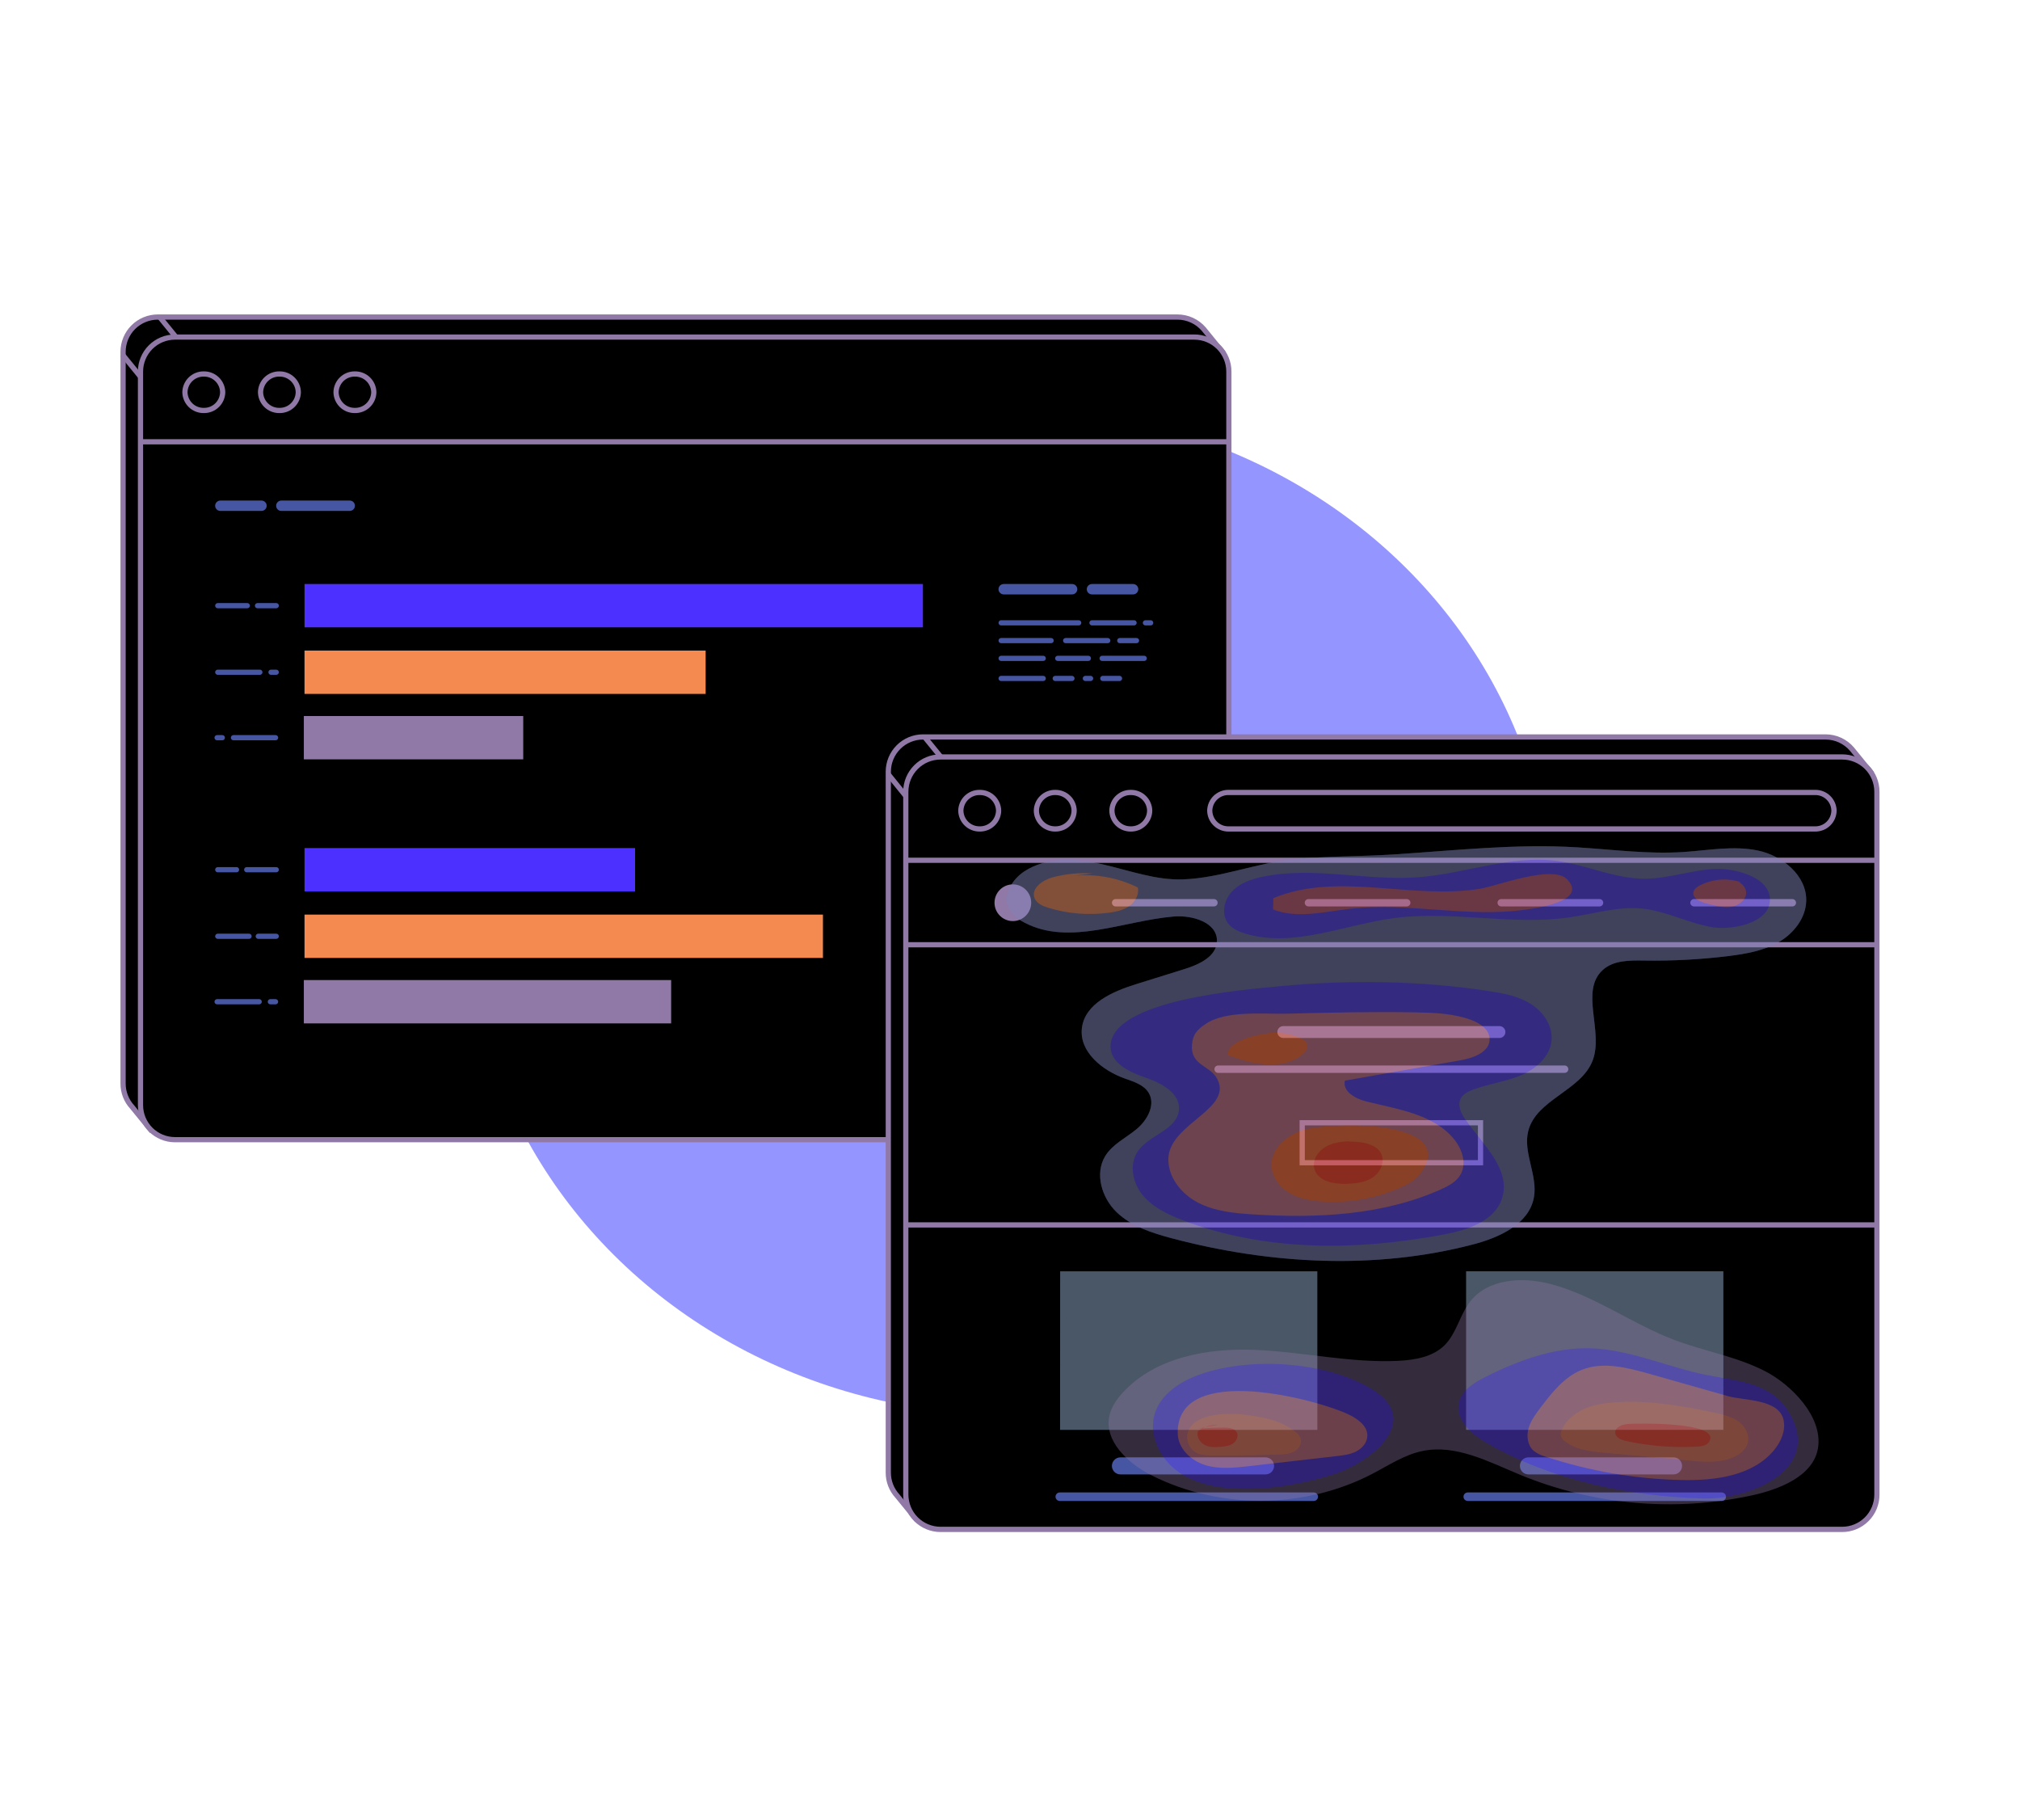 <svg width="604" height="544" viewBox="0 0 604 544" fill="none" xmlns="http://www.w3.org/2000/svg">
<mask id="mask0_434_3932" style="mask-type:alpha" maskUnits="userSpaceOnUse" x="0" y="0" width="604" height="544">
<rect width="604" height="544" rx="4" fill="#2F2F2F"/>
</mask>
<g mask="url(#mask0_434_3932)">
<g opacity="0.6" filter="url(#filter0_f_434_3932)">
<ellipse cx="302" cy="272.5" rx="162" ry="150.5" fill="#4F4FFF"/>
</g>
</g>
<g clip-path="url(#clip0_434_3932)">
<path d="M45.427 338.208L39.532 330.978C37.756 329.06 36.771 326.542 36.774 323.929V105.167C36.774 102.412 37.868 99.77 39.816 97.822C41.764 95.874 44.407 94.779 47.162 94.779H352.039C353.537 94.781 355.017 95.108 356.377 95.735C357.737 96.363 358.945 97.277 359.919 98.415L365.943 105.822" fill="black"/>
<path d="M44.84 338.701L38.95 331.471C37.058 329.416 36.012 326.722 36.021 323.929V105.167C36.023 102.206 37.201 99.368 39.294 97.274C41.388 95.18 44.227 94.003 47.187 94H352.065C353.673 94 355.262 94.347 356.723 95.017C358.184 95.688 359.483 96.666 360.531 97.885L366.571 105.308L365.361 106.289L359.336 98.888C358.435 97.842 357.319 97.004 356.064 96.429C354.809 95.855 353.445 95.557 352.065 95.558H47.187C44.64 95.561 42.197 96.574 40.396 98.376C38.595 100.177 37.581 102.62 37.579 105.167V323.929C37.575 326.345 38.484 328.674 40.124 330.448L46.05 337.719L44.84 338.701Z" fill="#9079A7"/>
<path d="M48.278 94.214L47.07 95.198L51.936 101.176L53.145 100.192L48.278 94.214Z" fill="#9079A7"/>
<path d="M37.208 105.495L36 106.479L41.532 113.275L42.741 112.291L37.208 105.495Z" fill="#9079A7"/>
<path d="M357.14 100.763H52.314C46.623 100.763 42.009 105.377 42.009 111.068V330.401C42.009 336.092 46.623 340.706 52.314 340.706H357.14C362.831 340.706 367.444 336.092 367.444 330.401V111.068C367.444 105.377 362.831 100.763 357.14 100.763Z" fill="black"/>
<path d="M357.14 341.485H52.314C49.375 341.482 46.557 340.314 44.479 338.236C42.401 336.157 41.233 333.34 41.23 330.401V111.073C41.233 108.134 42.401 105.316 44.479 103.237C46.557 101.158 49.374 99.988 52.314 99.984H357.14C360.078 99.989 362.895 101.159 364.973 103.238C367.05 105.317 368.219 108.134 368.223 111.073V330.401C368.219 333.339 367.05 336.156 364.972 338.234C362.895 340.312 360.078 341.481 357.14 341.485V341.485ZM52.314 101.542C49.788 101.546 47.366 102.552 45.581 104.338C43.795 106.125 42.791 108.547 42.788 111.073V330.401C42.791 332.926 43.795 335.348 45.581 337.134C47.367 338.919 49.788 339.924 52.314 339.927H357.14C359.665 339.924 362.086 338.919 363.872 337.134C365.658 335.348 366.662 332.926 366.665 330.401V111.073C366.662 108.547 365.658 106.125 363.872 104.338C362.087 102.552 359.665 101.546 357.14 101.542H52.314Z" fill="#9079A7"/>
<path d="M367.444 131.294H42.009V132.852H367.444V131.294Z" fill="#9079A7"/>
<path d="M60.941 123.487C59.263 123.511 57.644 122.868 56.44 121.699C55.235 120.531 54.544 118.932 54.516 117.254C54.544 115.576 55.235 113.978 56.44 112.809C57.644 111.641 59.263 110.998 60.941 111.021C62.619 110.998 64.238 111.641 65.442 112.809C66.647 113.978 67.338 115.576 67.366 117.254C67.338 118.932 66.647 120.531 65.442 121.699C64.238 122.868 62.619 123.511 60.941 123.487V123.487ZM60.941 112.58C59.676 112.555 58.453 113.033 57.54 113.91C56.627 114.786 56.1 115.989 56.074 117.254C56.102 118.519 56.629 119.721 57.541 120.598C58.454 121.474 59.676 121.953 60.941 121.929C62.206 121.953 63.428 121.474 64.34 120.598C65.253 119.721 65.78 118.519 65.808 117.254C65.78 115.99 65.252 114.788 64.34 113.913C63.428 113.037 62.205 112.56 60.941 112.585V112.58Z" fill="#9079A7"/>
<path d="M83.55 123.487C81.872 123.511 80.253 122.868 79.049 121.699C77.844 120.531 77.152 118.932 77.125 117.254C77.152 115.576 77.844 113.978 79.049 112.809C80.253 111.641 81.872 110.998 83.55 111.021C85.228 110.998 86.847 111.641 88.051 112.809C89.255 113.978 89.947 115.576 89.975 117.254C89.947 118.932 89.255 120.531 88.051 121.699C86.847 122.868 85.228 123.511 83.55 123.487V123.487ZM83.55 112.58C82.285 112.555 81.061 113.033 80.149 113.91C79.236 114.786 78.709 115.989 78.683 117.254C78.71 118.519 79.238 119.721 80.15 120.598C81.062 121.474 82.285 121.953 83.55 121.929C84.814 121.953 86.037 121.474 86.949 120.598C87.862 119.721 88.389 118.519 88.416 117.254C88.389 115.99 87.861 114.788 86.949 113.913C86.037 113.037 84.814 112.56 83.55 112.585V112.58Z" fill="#9079A7"/>
<path d="M106.127 123.487C104.449 123.511 102.83 122.868 101.626 121.699C100.421 120.531 99.73 118.932 99.702 117.254C99.73 115.576 100.421 113.978 101.626 112.809C102.83 111.641 104.449 110.998 106.127 111.021C107.805 110.998 109.424 111.641 110.628 112.809C111.833 113.978 112.524 115.576 112.552 117.254C112.524 118.932 111.833 120.531 110.628 121.699C109.424 122.868 107.805 123.511 106.127 123.487V123.487ZM106.127 112.58C104.862 112.555 103.639 113.033 102.726 113.91C101.813 114.786 101.286 115.989 101.26 117.254C101.288 118.519 101.815 119.721 102.727 120.598C103.64 121.474 104.862 121.953 106.127 121.929C107.391 121.951 108.613 121.472 109.525 120.596C110.437 119.72 110.965 118.519 110.994 117.254C110.965 115.991 110.437 114.79 109.525 113.914C108.612 113.039 107.391 112.561 106.127 112.585V112.58Z" fill="#9079A7"/>
<path d="M275.965 187.541V174.587H91.055V187.541H275.965Z" fill="#4C30FF"/>
<path d="M210.996 207.44V194.486H91.049V207.44H210.996Z" fill="#F48A4F"/>
<path d="M156.45 227.006V214.052H90.852V227.006H156.45Z" fill="#9079A7"/>
<path d="M69.806 221.308H82.402C82.832 221.308 83.181 220.959 83.181 220.529C83.181 220.099 82.832 219.75 82.402 219.75H69.806C69.376 219.75 69.028 220.099 69.028 220.529C69.028 220.959 69.376 221.308 69.806 221.308Z" fill="#4656A2"/>
<path d="M64.909 221.308H66.477C66.907 221.308 67.256 220.959 67.256 220.529C67.256 220.099 66.907 219.75 66.477 219.75H64.909C64.478 219.75 64.13 220.099 64.13 220.529C64.13 220.959 64.478 221.308 64.909 221.308Z" fill="#4656A2"/>
<path d="M77.707 200.184H65.112C64.681 200.184 64.332 200.533 64.332 200.963C64.332 201.393 64.681 201.742 65.112 201.742H77.707C78.137 201.742 78.486 201.393 78.486 200.963C78.486 200.533 78.137 200.184 77.707 200.184Z" fill="#4656A2"/>
<path d="M82.599 200.184H81.031C80.6 200.184 80.251 200.533 80.251 200.963C80.251 201.393 80.6 201.742 81.031 201.742H82.599C83.029 201.742 83.378 201.393 83.378 200.963C83.378 200.533 83.029 200.184 82.599 200.184Z" fill="#4656A2"/>
<path d="M73.946 180.285H65.112C64.681 180.285 64.332 180.634 64.332 181.064C64.332 181.494 64.681 181.843 65.112 181.843H73.946C74.377 181.843 74.725 181.494 74.725 181.064C74.725 180.634 74.377 180.285 73.946 180.285Z" fill="#4656A2"/>
<path d="M82.604 180.285H76.99C76.559 180.285 76.21 180.634 76.21 181.064C76.21 181.494 76.559 181.843 76.99 181.843H82.604C83.034 181.843 83.383 181.494 83.383 181.064C83.383 180.634 83.034 180.285 82.604 180.285Z" fill="#4656A2"/>
<path d="M189.898 266.477V253.522H91.055V266.477H189.898Z" fill="#4C30FF"/>
<path d="M246.07 286.37V273.416H91.05V286.37H246.07Z" fill="#F48A4F"/>
<path d="M200.676 305.942V292.987H90.852V305.942H200.676Z" fill="#9079A7"/>
<path d="M77.504 298.685H64.909C64.479 298.685 64.13 299.034 64.13 299.465C64.13 299.895 64.479 300.244 64.909 300.244H77.504C77.934 300.244 78.283 299.895 78.283 299.465C78.283 299.034 77.934 298.685 77.504 298.685Z" fill="#4656A2"/>
<path d="M82.402 298.685H80.833C80.403 298.685 80.054 299.034 80.054 299.465C80.054 299.895 80.403 300.244 80.833 300.244H82.402C82.832 300.244 83.181 299.895 83.181 299.465C83.181 299.034 82.832 298.685 82.402 298.685Z" fill="#4656A2"/>
<path d="M74.471 279.114H65.112C64.681 279.114 64.332 279.463 64.332 279.893C64.332 280.323 64.681 280.672 65.112 280.672H74.471C74.901 280.672 75.25 280.323 75.25 279.893C75.25 279.463 74.901 279.114 74.471 279.114Z" fill="#4656A2"/>
<path d="M82.604 279.114H77.218C76.788 279.114 76.439 279.463 76.439 279.893C76.439 280.323 76.788 280.672 77.218 280.672H82.604C83.034 280.672 83.383 280.323 83.383 279.893C83.383 279.463 83.034 279.114 82.604 279.114Z" fill="#4656A2"/>
<path d="M73.769 260.773H82.604C83.034 260.773 83.383 260.425 83.383 259.994C83.383 259.564 83.034 259.215 82.604 259.215H73.769C73.339 259.215 72.99 259.564 72.99 259.994C72.99 260.425 73.339 260.773 73.769 260.773Z" fill="#4656A2"/>
<path d="M65.111 260.773H70.726C71.156 260.773 71.505 260.425 71.505 259.994C71.505 259.564 71.156 259.215 70.726 259.215H65.111C64.681 259.215 64.332 259.564 64.332 259.994C64.332 260.425 64.681 260.773 65.111 260.773Z" fill="#4656A2"/>
<path d="M84.126 152.746H104.569C105.429 152.746 106.127 152.049 106.127 151.19C106.127 150.331 105.429 149.634 104.569 149.634H84.126C83.265 149.634 82.568 150.331 82.568 151.19C82.568 152.049 83.265 152.746 84.126 152.746Z" fill="#4656A2"/>
<path d="M65.891 152.746H78.179C79.04 152.746 79.737 152.049 79.737 151.19C79.737 150.331 79.04 149.634 78.179 149.634H65.891C65.03 149.634 64.332 150.331 64.332 151.19C64.332 152.049 65.03 152.746 65.891 152.746Z" fill="#4656A2"/>
<path d="M314.296 190.725H299.343C298.912 190.725 298.563 191.074 298.563 191.504C298.563 191.935 298.912 192.283 299.343 192.283H314.296C314.726 192.283 315.075 191.935 315.075 191.504C315.075 191.074 314.726 190.725 314.296 190.725Z" fill="#4656A2"/>
<path d="M331.233 190.725H318.638C318.208 190.725 317.859 191.074 317.859 191.504C317.859 191.935 318.208 192.283 318.638 192.283H331.233C331.663 192.283 332.012 191.935 332.012 191.504C332.012 191.074 331.663 190.725 331.233 190.725Z" fill="#4656A2"/>
<path d="M339.829 190.725H334.817C334.386 190.725 334.038 191.074 334.038 191.504C334.038 191.935 334.386 192.283 334.817 192.283H339.829C340.259 192.283 340.608 191.935 340.608 191.504C340.608 191.074 340.259 190.725 339.829 190.725Z" fill="#4656A2"/>
<path d="M342.135 196.034H329.54C329.11 196.034 328.761 196.383 328.761 196.813C328.761 197.243 329.11 197.592 329.54 197.592H342.135C342.565 197.592 342.914 197.243 342.914 196.813C342.914 196.383 342.565 196.034 342.135 196.034Z" fill="#4656A2"/>
<path d="M325.431 196.034H316.269C315.839 196.034 315.49 196.383 315.49 196.813C315.49 197.243 315.839 197.592 316.269 197.592H325.431C325.862 197.592 326.21 197.243 326.21 196.813C326.21 196.383 325.862 196.034 325.431 196.034Z" fill="#4656A2"/>
<path d="M299.343 197.592H311.938C312.368 197.592 312.717 197.243 312.717 196.813C312.717 196.382 312.368 196.034 311.938 196.034H299.343C298.912 196.034 298.564 196.382 298.564 196.813C298.564 197.243 298.912 197.592 299.343 197.592Z" fill="#4656A2"/>
<path d="M326.507 186.97H339.102C339.532 186.97 339.881 186.621 339.881 186.191C339.881 185.76 339.532 185.412 339.102 185.412H326.507C326.076 185.412 325.728 185.76 325.728 186.191C325.728 186.621 326.076 186.97 326.507 186.97Z" fill="#4656A2"/>
<path d="M299.348 186.97H322.544C322.974 186.97 323.323 186.621 323.323 186.191C323.323 185.76 322.974 185.412 322.544 185.412H299.348C298.918 185.412 298.569 185.76 298.569 186.191C298.569 186.621 298.918 186.97 299.348 186.97Z" fill="#4656A2"/>
<path d="M342.493 186.97H344.062C344.492 186.97 344.841 186.621 344.841 186.191C344.841 185.76 344.492 185.412 344.062 185.412H342.493C342.063 185.412 341.714 185.76 341.714 186.191C341.714 186.621 342.063 186.97 342.493 186.97Z" fill="#4656A2"/>
<path d="M320.565 174.587H300.122C299.261 174.587 298.563 175.284 298.563 176.143C298.563 177.002 299.261 177.698 300.122 177.698H320.565C321.425 177.698 322.123 177.002 322.123 176.143C322.123 175.284 321.425 174.587 320.565 174.587Z" fill="#4656A2"/>
<path d="M338.8 174.587H326.512C325.651 174.587 324.954 175.284 324.954 176.143C324.954 177.002 325.651 177.698 326.512 177.698H338.8C339.661 177.698 340.359 177.002 340.359 176.143C340.359 175.284 339.661 174.587 338.8 174.587Z" fill="#4656A2"/>
<path d="M334.755 202.038H329.742C329.312 202.038 328.963 202.387 328.963 202.817C328.963 203.247 329.312 203.596 329.742 203.596H334.755C335.185 203.596 335.534 203.247 335.534 202.817C335.534 202.387 335.185 202.038 334.755 202.038Z" fill="#4656A2"/>
<path d="M311.938 202.038H299.343C298.912 202.038 298.563 202.387 298.563 202.817C298.563 203.247 298.912 203.596 299.343 203.596H311.938C312.368 203.596 312.717 203.247 312.717 202.817C312.717 202.387 312.368 202.038 311.938 202.038Z" fill="#4656A2"/>
<path d="M320.528 202.038H315.516C315.086 202.038 314.737 202.387 314.737 202.817C314.737 203.247 315.086 203.596 315.516 203.596H320.528C320.959 203.596 321.308 203.247 321.308 202.817C321.308 202.387 320.959 202.038 320.528 202.038Z" fill="#4656A2"/>
<path d="M324.533 203.596H326.101C326.532 203.596 326.88 203.247 326.88 202.817C326.88 202.387 326.532 202.038 326.101 202.038H324.533C324.102 202.038 323.754 202.387 323.754 202.817C323.754 203.247 324.102 203.596 324.533 203.596Z" fill="#4656A2"/>
<path d="M325.608 271.214H340.561C340.992 271.214 341.34 270.865 341.34 270.435C341.34 270.004 340.992 269.655 340.561 269.655H325.608C325.178 269.655 324.829 270.004 324.829 270.435C324.829 270.865 325.178 271.214 325.608 271.214Z" fill="#4656A2"/>
<path d="M308.666 271.214H321.261C321.691 271.214 322.04 270.865 322.04 270.435C322.04 270.004 321.691 269.655 321.261 269.655H308.666C308.236 269.655 307.887 270.004 307.887 270.435C307.887 270.865 308.236 271.214 308.666 271.214Z" fill="#4656A2"/>
<path d="M300.075 271.214H305.087C305.517 271.214 305.866 270.865 305.866 270.435C305.866 270.004 305.517 269.655 305.087 269.655H300.075C299.645 269.655 299.296 270.004 299.296 270.435C299.296 270.865 299.645 271.214 300.075 271.214Z" fill="#4656A2"/>
<path d="M300.075 276.522H312.67C313.1 276.522 313.449 276.173 313.449 275.743C313.449 275.313 313.1 274.964 312.67 274.964H300.075C299.645 274.964 299.296 275.313 299.296 275.743C299.296 276.173 299.645 276.522 300.075 276.522Z" fill="#4656A2"/>
<path d="M316.784 276.522H325.946C326.376 276.522 326.725 276.173 326.725 275.743C326.725 275.313 326.376 274.964 325.946 274.964H316.784C316.353 274.964 316.005 275.313 316.005 275.743C316.005 276.173 316.353 276.522 316.784 276.522Z" fill="#4656A2"/>
<path d="M342.872 274.969H330.277C329.847 274.969 329.498 275.318 329.498 275.748C329.498 276.178 329.847 276.527 330.277 276.527H342.872C343.302 276.527 343.651 276.178 343.651 275.748C343.651 275.318 343.302 274.969 342.872 274.969Z" fill="#4656A2"/>
<path d="M317.635 280.973H305.04C304.61 280.973 304.261 281.322 304.261 281.753C304.261 282.183 304.61 282.532 305.04 282.532H317.635C318.066 282.532 318.414 282.183 318.414 281.753C318.414 281.322 318.066 280.973 317.635 280.973Z" fill="#4656A2"/>
<path d="M301.643 280.973H300.075C299.645 280.973 299.296 281.322 299.296 281.753C299.296 282.183 299.645 282.532 300.075 282.532H301.643C302.074 282.532 302.423 282.183 302.423 281.753C302.423 281.322 302.074 280.973 301.643 280.973Z" fill="#4656A2"/>
<path d="M307.757 253.522H300.854C299.994 253.522 299.296 254.219 299.296 255.078C299.296 255.937 299.994 256.634 300.854 256.634H307.757C308.617 256.634 309.315 255.937 309.315 255.078C309.315 254.219 308.617 253.522 307.757 253.522Z" fill="#4656A2"/>
<path d="M326.47 253.522H314.182C313.321 253.522 312.624 254.219 312.624 255.078C312.624 255.937 313.321 256.634 314.182 256.634H326.47C327.331 256.634 328.028 255.937 328.028 255.078C328.028 254.219 327.331 253.522 326.47 253.522Z" fill="#4656A2"/>
<path d="M335.486 264.212H330.474C330.044 264.212 329.695 264.561 329.695 264.991C329.695 265.421 330.044 265.77 330.474 265.77H335.486C335.917 265.77 336.266 265.421 336.266 264.991C336.266 264.561 335.917 264.212 335.486 264.212Z" fill="#4656A2"/>
<path d="M312.67 264.212H300.075C299.645 264.212 299.296 264.561 299.296 264.991C299.296 265.421 299.645 265.77 300.075 265.77H312.67C313.1 265.77 313.449 265.421 313.449 264.991C313.449 264.561 313.1 264.212 312.67 264.212Z" fill="#4656A2"/>
<path d="M321.261 264.212H316.249C315.819 264.212 315.47 264.561 315.47 264.991C315.47 265.421 315.819 265.77 316.249 265.77H321.261C321.691 265.77 322.04 265.421 322.04 264.991C322.04 264.561 321.691 264.212 321.261 264.212Z" fill="#4656A2"/>
<path d="M325.265 265.765H326.834C327.264 265.765 327.613 265.416 327.613 264.986C327.613 264.555 327.264 264.207 326.834 264.207H325.265C324.835 264.207 324.486 264.555 324.486 264.986C324.486 265.416 324.835 265.765 325.265 265.765Z" fill="#4656A2"/>
<path d="M274.257 454.52L268.367 447.29C266.589 445.374 265.604 442.855 265.609 440.241V230.694C265.609 227.939 266.703 225.297 268.651 223.348C270.599 221.4 273.242 220.306 275.997 220.306H545.852C547.35 220.308 548.83 220.634 550.19 221.262C551.55 221.889 552.758 222.803 553.731 223.942L559.756 231.343" fill="black"/>
<path d="M273.654 455.013L267.759 447.783C265.869 445.727 264.823 443.034 264.83 440.241V230.694C264.832 227.733 266.01 224.894 268.103 222.801C270.197 220.707 273.036 219.529 275.996 219.527H545.852C547.461 219.527 549.05 219.874 550.512 220.545C551.974 221.215 553.274 222.193 554.323 223.412L560.359 230.834L559.154 231.816L553.129 224.414C552.227 223.37 551.111 222.531 549.856 221.957C548.601 221.382 547.237 221.085 545.857 221.085H275.996C273.449 221.088 271.006 222.101 269.205 223.902C267.404 225.704 266.391 228.146 266.388 230.694V440.241C266.383 442.659 267.294 444.988 268.938 446.76L274.864 454.032L273.654 455.013Z" fill="#9079A7"/>
<path d="M277.027 219.78L275.819 220.764L280.685 226.742L281.894 225.758L277.027 219.78Z" fill="#9079A7"/>
<path d="M266.203 230.979L264.987 231.961L270.2 238.415L271.415 237.433L266.203 230.979Z" fill="#9079A7"/>
<path d="M550.833 226.284H281.232C275.495 226.284 270.844 230.935 270.844 236.673V446.833C270.844 452.57 275.495 457.221 281.232 457.221H550.833C556.57 457.221 561.221 452.57 561.221 446.833V236.673C561.221 230.935 556.57 226.284 550.833 226.284Z" fill="black"/>
<path d="M550.828 458H281.232C278.271 457.997 275.432 456.82 273.339 454.726C271.245 452.632 270.068 449.794 270.065 446.833V236.673C270.068 233.712 271.245 230.873 273.339 228.779C275.432 226.685 278.271 225.508 281.232 225.505H550.828C553.789 225.508 556.627 226.685 558.721 228.779C560.814 230.873 561.992 233.712 561.995 236.673V446.812C561.996 448.28 561.708 449.733 561.148 451.09C560.587 452.447 559.765 453.68 558.728 454.719C557.691 455.758 556.46 456.582 555.104 457.145C553.749 457.708 552.296 457.999 550.828 458V458ZM281.232 227.063C278.684 227.066 276.242 228.079 274.44 229.881C272.639 231.682 271.626 234.125 271.623 236.673V446.812C271.626 449.359 272.639 451.802 274.44 453.603C276.242 455.405 278.684 456.418 281.232 456.421H550.828C553.375 456.418 555.818 455.405 557.619 453.603C559.42 451.802 560.434 449.359 560.436 446.812V236.673C560.434 234.125 559.42 231.682 557.619 229.881C555.818 228.079 553.375 227.066 550.828 227.063H281.232Z" fill="#9079A7"/>
<path d="M292.944 248.588C291.266 248.612 289.647 247.968 288.443 246.8C287.238 245.631 286.546 244.033 286.519 242.355C286.546 240.677 287.238 239.078 288.443 237.91C289.647 236.741 291.266 236.098 292.944 236.122C294.623 236.097 296.243 236.739 297.448 237.908C298.654 239.077 299.346 240.676 299.374 242.355C299.346 244.034 298.654 245.633 297.448 246.802C296.243 247.971 294.623 248.613 292.944 248.588V248.588ZM292.944 237.68C291.679 237.657 290.457 238.135 289.544 239.012C288.632 239.888 288.104 241.09 288.077 242.355C288.106 243.619 288.634 244.821 289.546 245.697C290.458 246.573 291.679 247.052 292.944 247.03C294.209 247.053 295.432 246.575 296.345 245.698C297.258 244.822 297.787 243.62 297.816 242.355C297.787 241.09 297.258 239.888 296.345 239.013C295.432 238.138 294.209 237.66 292.944 237.685V237.68Z" fill="#9079A7"/>
<path d="M315.532 248.588C313.854 248.612 312.235 247.969 311.031 246.8C309.827 245.632 309.135 244.033 309.107 242.355C309.135 240.677 309.827 239.078 311.031 237.91C312.235 236.741 313.854 236.099 315.532 236.122C317.21 236.099 318.829 236.741 320.033 237.91C321.238 239.078 321.93 240.677 321.957 242.355C321.93 244.033 321.238 245.632 320.033 246.8C318.829 247.969 317.21 248.612 315.532 248.588V248.588ZM315.532 237.68C314.267 237.657 313.045 238.135 312.133 239.012C311.22 239.888 310.693 241.09 310.666 242.355C310.694 243.619 311.222 244.821 312.134 245.697C313.046 246.573 314.268 247.052 315.532 247.03C316.797 247.054 318.019 246.575 318.932 245.698C319.844 244.822 320.372 243.62 320.399 242.355C320.372 241.091 319.844 239.889 318.931 239.014C318.019 238.138 316.796 237.66 315.532 237.686V237.68Z" fill="#9079A7"/>
<path d="M338.12 248.588C336.442 248.612 334.823 247.969 333.619 246.8C332.414 245.632 331.723 244.033 331.695 242.355C331.723 240.677 332.414 239.078 333.619 237.91C334.823 236.741 336.442 236.099 338.12 236.122C339.798 236.099 341.417 236.741 342.621 237.91C343.826 239.078 344.518 240.677 344.545 242.355C344.518 244.033 343.826 245.632 342.621 246.8C341.417 247.969 339.798 248.612 338.12 248.588V248.588ZM338.12 237.68C336.855 237.655 335.632 238.134 334.719 239.01C333.807 239.887 333.279 241.09 333.253 242.355C333.281 243.62 333.808 244.822 334.721 245.698C335.633 246.575 336.855 247.054 338.12 247.03C339.385 247.054 340.607 246.575 341.52 245.698C342.432 244.822 342.959 243.62 342.987 242.355C342.959 241.091 342.432 239.889 341.519 239.014C340.607 238.138 339.384 237.66 338.12 237.686V237.68Z" fill="#9079A7"/>
<path d="M542.731 248.588H367.377C365.699 248.612 364.08 247.969 362.876 246.8C361.671 245.632 360.979 244.033 360.952 242.355C360.979 240.677 361.671 239.078 362.876 237.91C364.08 236.741 365.699 236.099 367.377 236.122H542.747C544.425 236.099 546.043 236.741 547.248 237.91C548.452 239.078 549.144 240.677 549.172 242.355C549.158 243.187 548.981 244.009 548.65 244.772C548.319 245.536 547.84 246.227 547.242 246.806C546.644 247.384 545.938 247.84 545.164 248.146C544.39 248.451 543.563 248.602 542.731 248.588V248.588ZM367.361 237.68C366.096 237.655 364.873 238.134 363.96 239.01C363.048 239.887 362.521 241.09 362.495 242.355C362.522 243.62 363.05 244.822 363.962 245.698C364.874 246.575 366.097 247.054 367.361 247.03H542.731C543.996 247.054 545.218 246.575 546.131 245.698C547.043 244.822 547.57 243.62 547.598 242.355C547.572 241.09 547.045 239.887 546.132 239.01C545.22 238.134 543.996 237.655 542.731 237.68H367.361Z" fill="#9079A7"/>
<path d="M561.221 256.395H270.844V257.953H561.221V256.395Z" fill="#9079A7"/>
<path d="M561.221 281.649H270.844V283.207H561.221V281.649Z" fill="#9079A7"/>
<path d="M561.221 365.404H270.844V366.962H561.221V365.404Z" fill="#9079A7"/>
<path d="M500.412 435.676H457.007C455.601 435.676 454.462 436.815 454.462 438.221V438.226C454.462 439.631 455.601 440.771 457.007 440.771H500.412C501.817 440.771 502.957 439.631 502.957 438.226V438.221C502.957 436.815 501.817 435.676 500.412 435.676Z" fill="#4656A2"/>
<path d="M514.809 446.163H438.87C438.167 446.163 437.597 446.732 437.597 447.435C437.597 448.138 438.167 448.708 438.87 448.708H514.809C515.511 448.708 516.081 448.138 516.081 447.435C516.081 446.732 515.511 446.163 514.809 446.163Z" fill="#4656A2"/>
<path d="M378.419 435.676H335.014C333.609 435.676 332.469 436.815 332.469 438.221V438.226C332.469 439.631 333.609 440.771 335.014 440.771H378.419C379.825 440.771 380.964 439.631 380.964 438.226V438.221C380.964 436.815 379.825 435.676 378.419 435.676Z" fill="#4656A2"/>
<path d="M392.821 446.163H316.882C316.18 446.163 315.61 446.732 315.61 447.435C315.61 448.138 316.18 448.708 316.882 448.708H392.821C393.524 448.708 394.094 448.138 394.094 447.435C394.094 446.732 393.524 446.163 392.821 446.163Z" fill="#4656A2"/>
<path d="M394.676 428.227H316.197V412.692V379.267H394.676V428.227Z" fill="#4A5767"/>
<path d="M395.455 429.006H315.438V378.488H395.481L395.455 429.006ZM316.971 427.448H393.897V380.046H316.997L316.971 427.448Z" fill="black"/>
<path d="M516.081 428.227H437.597V412.692V379.267H516.081V428.227Z" fill="#4A5767"/>
<path d="M516.86 429.006H436.818V378.488H516.86V429.006ZM438.377 427.448H515.302V380.046H438.377V427.448Z" fill="black"/>
<path d="M443.467 348.373H388.594V334.868H443.467V348.373ZM390.152 346.814H441.908V336.426H390.152V346.814Z" fill="#9079A7"/>
<path d="M448.349 306.747H383.717C382.736 306.747 381.94 307.542 381.94 308.523C381.94 309.504 382.736 310.299 383.717 310.299H448.349C449.33 310.299 450.125 309.504 450.125 308.523C450.125 307.542 449.33 306.747 448.349 306.747Z" fill="#9079A7"/>
<path d="M364.224 320.729H467.846C468.454 320.729 468.947 320.236 468.947 319.628C468.947 319.02 468.454 318.527 467.846 318.527H364.224C363.616 318.527 363.123 319.02 363.123 319.628C363.123 320.236 363.616 320.729 364.224 320.729Z" fill="#9079A7"/>
<path d="M302.854 275.353C305.883 275.353 308.339 272.898 308.339 269.868C308.339 266.839 305.883 264.383 302.854 264.383C299.825 264.383 297.369 266.839 297.369 269.868C297.369 272.898 299.825 275.353 302.854 275.353Z" fill="#9079A7"/>
<path d="M333.58 270.975H362.988C363.596 270.975 364.089 270.482 364.089 269.874C364.089 269.265 363.596 268.772 362.988 268.772H333.58C332.972 268.772 332.479 269.265 332.479 269.874C332.479 270.482 332.972 270.975 333.58 270.975Z" fill="#9079A7"/>
<path d="M391.227 270.975H420.634C421.242 270.975 421.735 270.482 421.735 269.874C421.735 269.265 421.242 268.772 420.634 268.772H391.227C390.619 268.772 390.126 269.265 390.126 269.874C390.126 270.482 390.619 270.975 391.227 270.975Z" fill="#9079A7"/>
<path d="M448.873 270.975H478.281C478.889 270.975 479.382 270.482 479.382 269.874C479.382 269.265 478.889 268.772 478.281 268.772H448.873C448.265 268.772 447.772 269.265 447.772 269.874C447.772 270.482 448.265 270.975 448.873 270.975Z" fill="#9079A7"/>
<path d="M506.525 270.975H535.932C536.54 270.975 537.033 270.482 537.033 269.874C537.033 269.265 536.54 268.772 535.932 268.772H506.525C505.917 268.772 505.424 269.265 505.424 269.874C505.424 270.482 505.917 270.975 506.525 270.975Z" fill="#9079A7"/>
<g opacity="0.6">
<path opacity="0.6" d="M528.058 410.058C519.436 405.529 509.589 403.965 500.479 400.501C487.822 395.686 476.629 387.214 463.52 383.812C455.152 381.646 444.952 382.254 439.628 389.037C436.486 393.032 435.556 398.548 431.957 402.137C428.446 405.638 423.127 406.552 418.198 406.812C403.869 407.529 389.663 404.137 375.334 403.539C361.004 402.942 345.381 405.768 335.694 416.348C333.934 418.27 332.381 420.503 331.778 423.007C329.934 430.736 337.289 437.509 344.384 441.077C364.811 451.341 390.162 451.144 410.423 440.558C415.305 438.008 420.011 434.845 425.407 433.759C435.343 431.728 445.102 436.979 454.493 440.864C476.5 449.943 500.755 452.085 524.012 447.004C531.538 445.337 542.243 441.519 543.614 432.813C545.058 423.365 535.459 413.949 528.058 410.058Z" fill="#9079A7"/>
<path opacity="0.6" d="M358.495 410.972C352.813 413.05 347.152 416.712 345.313 422.467C343.319 428.731 346.658 435.8 351.941 439.711C357.223 443.623 364.027 444.88 370.597 445.067C380.029 445.332 389.445 443.618 398.462 440.833C409.67 437.369 425.646 424.877 410.371 415.382C396.623 406.817 373.381 405.565 358.495 410.972Z" fill="#4C30FF"/>
<path opacity="0.6" d="M352.154 428.591C352.258 433.027 356.111 436.668 360.35 437.982C364.588 439.296 369.148 438.802 373.558 438.293L399.714 435.286C401.703 435.058 403.744 434.813 405.526 433.899C407.307 432.985 408.808 431.245 408.85 429.225C408.912 426.259 405.993 424.191 403.323 422.883C394.385 418.519 351.655 406.89 352.154 428.591Z" fill="#F48A4F"/>
<path opacity="0.6" d="M477.813 403.181C466.117 402.215 454.581 406.365 444.1 411.647C440.672 413.377 436.958 415.683 436.185 419.438C435.146 424.575 440.075 428.835 444.625 431.437C464.091 442.589 486.746 447.284 509.173 447.965C523.197 448.386 545.899 439.208 534.462 421.475C529.268 413.398 519.301 412.775 510.742 411.133C499.71 409.004 489.037 404.105 477.813 403.181Z" fill="#4C30FF"/>
<path opacity="0.6" d="M493.068 410.671C486.461 408.812 479.268 406.968 472.9 409.534C467.706 411.642 464.024 416.328 460.627 420.815C459.178 422.727 457.703 424.701 457.048 427.007C456.394 429.313 456.742 432.061 458.529 433.666C459.525 434.463 460.674 435.048 461.905 435.385C475.132 439.778 488.944 442.159 502.879 442.449C512.892 442.657 524.075 441.213 530.468 433.505C532.546 430.975 534.021 427.614 533.283 424.41C531.84 418.177 521.561 418.743 516.663 417.366L493.068 410.671Z" fill="#F48A4F"/>
<path opacity="0.6" d="M478.421 419.761C473.975 420.509 469.591 422.789 467.332 426.7C466.813 427.557 466.454 428.596 466.813 429.526C467.08 430.113 467.509 430.612 468.049 430.965C471.342 433.442 475.678 433.915 479.782 434.294L505.309 436.662C510.197 437.119 515.479 437.483 519.655 434.902C520.913 434.202 521.904 433.107 522.475 431.785C523.347 429.432 522.075 426.711 520.101 425.157C518.128 423.604 515.603 422.971 513.152 422.431C502.318 420.062 489.52 417.891 478.421 419.761Z" fill="#F08245" fill-opacity="0.8"/>
<path opacity="0.6" d="M355.005 428.928C354.87 429.982 355.053 431.052 355.529 432.001C356.006 432.951 356.755 433.736 357.68 434.258C359.15 435.047 360.895 435.089 362.567 435.099C369.146 435.141 375.725 435.051 382.304 434.829C383.898 434.777 385.56 434.699 386.978 433.931C388.396 433.162 389.404 431.474 388.895 429.962C388.565 429.168 388.014 428.486 387.306 427.999C382.87 424.456 376.97 423.464 371.329 422.831C366.655 422.311 355.95 422.571 355.005 428.928Z" fill="#F08245" fill-opacity="0.8"/>
<path opacity="0.6" d="M364.261 425.874C362.097 425.915 359.992 426.586 358.205 427.807C357.628 429.365 358.724 431.188 360.225 431.962C361.726 432.736 363.497 432.673 365.17 432.518C366.437 432.398 367.766 432.201 368.805 431.443C369.844 430.684 370.405 429.183 369.756 428.087C369.106 426.991 367.527 426.789 366.203 426.778C363.509 426.778 360.817 426.891 358.127 427.116" fill="#E6332A"/>
<path opacity="0.6" d="M486.907 425.672C485.147 425.796 482.861 426.56 482.971 428.321C483.059 429.78 484.783 430.471 486.212 430.783C493.181 432.299 500.323 432.865 507.444 432.465C508.774 432.393 510.301 432.175 511.017 431.053C514.939 424.908 489.281 425.516 486.907 425.672Z" fill="#E6332A"/>
</g>
<g opacity="0.6">
<path opacity="0.6" d="M353.717 262.887C345.594 263.168 337.756 260.238 329.825 258.42C321.894 256.602 312.987 256.052 306.214 260.545C302.724 262.867 299.95 267.271 301.509 271.162C302.366 273.291 304.329 274.798 306.365 275.836C319.801 282.848 335.84 275.27 350.944 273.992C356.568 273.514 364.089 275.784 363.876 281.43C363.705 285.965 358.537 288.339 354.205 289.689L339.714 294.208C332.672 296.4 324.382 300.01 323.499 307.339C322.648 314.413 329.571 320.007 336.287 322.402C338.977 323.363 342 324.256 343.475 326.713C345.594 330.276 343.064 334.878 339.875 337.522C336.686 340.166 332.682 342.036 330.501 345.557C327.244 350.824 329.426 358.101 333.892 362.392C338.359 366.682 344.519 368.624 350.512 370.219C379.832 377.948 411.124 379.677 440.464 372.021C448.255 369.98 457.131 365.986 458.643 358.044C459.894 351.401 455.282 344.539 456.986 338.026C459.427 328.635 472.864 326.048 476.25 316.953C479.517 308.186 472.323 296.229 479.273 289.944C482.508 287.03 487.339 287.087 491.691 287.154C500.135 287.288 508.578 286.833 516.959 285.794C522.091 285.149 527.321 284.235 531.808 281.669C536.296 279.103 539.937 274.507 540.077 269.338C540.279 261.796 533.055 255.834 525.68 254.275C518.304 252.717 510.675 254.239 503.149 254.717C492.699 255.377 482.244 253.969 471.794 253.32C453.189 252.156 434.85 254.281 416.323 255.454C406.549 256.073 396.712 255.901 386.958 256.847C375.77 257.932 364.889 262.503 353.717 262.887Z" fill="#529CD5"/>
<path opacity="0.6" d="M353.717 262.887C345.594 263.168 337.756 260.238 329.825 258.42C321.894 256.602 312.987 256.052 306.214 260.545C302.724 262.867 299.95 267.271 301.509 271.162C302.366 273.291 304.329 274.798 306.365 275.836C319.801 282.848 335.84 275.27 350.944 273.992C356.568 273.514 364.089 275.784 363.876 281.43C363.705 285.965 358.537 288.339 354.205 289.689L339.714 294.208C332.672 296.4 324.382 300.01 323.499 307.339C322.648 314.413 329.571 320.007 336.287 322.402C338.977 323.363 342 324.256 343.475 326.713C345.594 330.276 343.064 334.878 339.875 337.522C336.686 340.166 332.682 342.036 330.501 345.557C327.244 350.824 329.426 358.101 333.892 362.392C338.359 366.682 344.519 368.624 350.512 370.219C379.832 377.948 411.124 379.677 440.464 372.021C448.255 369.98 457.131 365.986 458.643 358.044C459.894 351.401 455.282 344.539 456.986 338.026C459.427 328.635 472.864 326.048 476.25 316.953C479.517 308.186 472.323 296.229 479.273 289.944C482.508 287.03 487.339 287.087 491.691 287.154C500.135 287.288 508.578 286.833 516.959 285.794C522.091 285.149 527.321 284.235 531.808 281.669C536.296 279.103 539.937 274.507 540.077 269.338C540.279 261.796 533.055 255.834 525.68 254.275C518.304 252.717 510.675 254.239 503.149 254.717C492.699 255.377 482.244 253.969 471.794 253.32C453.189 252.156 434.85 254.281 416.323 255.454C406.549 256.073 396.712 255.901 386.958 256.847C375.77 257.932 364.889 262.503 353.717 262.887Z" fill="#9079A7"/>
<path opacity="0.6" d="M513.282 259.745C506.011 259.963 498.947 262.706 491.665 262.69C482.737 262.664 474.339 258.535 465.489 257.371C451.637 255.574 437.961 261.199 424.031 262.248C408.549 263.412 392.78 258.914 377.578 262.087C374.171 262.804 370.691 263.994 368.322 266.544C365.954 269.094 365.107 273.328 367.232 276.086C368.468 277.691 370.447 278.537 372.389 279.114C386.875 283.42 402.02 276.397 417.004 274.439C434.32 272.164 452.016 276.735 469.301 274.232C476.572 273.193 483.844 270.866 491.162 271.634C498.48 272.403 505.185 276.179 512.456 277.249C517.79 278.033 529.596 276.044 529.222 268.617C528.905 261.979 518.393 259.594 513.282 259.745Z" fill="#4C30FF"/>
<path opacity="0.6" d="M332.059 312.803C332.012 317.826 337.772 320.558 342.519 322.152C347.266 323.747 352.959 326.827 352.517 331.814C351.998 337.787 343.574 339.22 340.203 344.176C337.564 348.061 338.645 353.593 341.631 357.234C344.618 360.875 349.017 362.984 353.395 364.677C378.118 374.245 405.723 373.943 431.77 369.03C438.844 367.695 446.998 365.03 449.149 358.163C451.849 349.552 443.331 342.062 438.158 334.66C436.896 332.858 435.769 330.505 436.709 328.536C437.379 327.113 438.912 326.323 440.381 325.763C444.994 323.996 450.006 323.42 454.576 321.545C459.147 319.67 463.484 315.93 463.925 311.011C464.325 306.622 461.422 302.451 457.692 300.103C453.963 297.756 449.497 296.925 445.144 296.265C424.691 293.148 403.339 292.852 382.735 294.816C372.436 295.829 332.199 298.815 332.059 312.803Z" fill="#4C30FF"/>
<path opacity="0.6" d="M349.354 346.305C349.178 351.905 353.255 356.948 358.225 359.524C363.196 362.101 368.93 362.672 374.518 363.031C393.595 364.246 413.358 363.373 430.809 355.572C433.136 354.533 435.541 353.255 436.772 351.027C438.621 347.682 437.135 343.391 434.694 340.462C428.503 333.039 417.923 331.601 408.543 329.284C405.318 328.484 401.35 326.287 402.139 323.051L436.839 316.938C440.698 316.257 445.565 314.413 445.398 310.497C445.284 307.718 442.5 305.859 439.893 304.903C434.59 302.955 428.835 302.747 423.19 302.643C410.397 302.399 397.615 302.711 384.828 303.038C377.811 303.215 366.567 301.947 360.417 306.155C357.914 307.879 356.677 309.193 356.418 312.325C355.898 318.293 361.487 318.517 363.689 322.059C369.413 331.414 349.687 335.74 349.354 346.305Z" fill="#F48A4F"/>
<path opacity="0.8" d="M326.865 261.132C322.8 260.833 318.713 261.217 314.774 262.269C311.767 263.074 308.219 265.547 309.32 268.466C309.923 270.071 311.72 270.85 313.361 271.354C319.296 273.181 325.559 273.688 331.711 272.839C333.825 272.549 335.98 272.066 337.715 270.824C339.45 269.583 340.66 267.406 340.224 265.318C334.216 262.336 327.485 261.122 320.814 261.817" fill="#F48A4F"/>
<path opacity="0.6" d="M442.48 265.703C421.985 269.001 399.89 260.509 380.746 268.508L380.663 271.884C387.887 274.709 395.953 272.559 403.661 271.676C421.039 269.692 438.724 274.392 456.046 271.946C459.952 271.395 474.858 269.302 468.563 262.862C464.179 258.379 447.731 264.861 442.48 265.703Z" fill="#ED6931"/>
<path opacity="0.6" d="M520.595 263.755C518.587 263.085 516.466 262.822 514.356 262.98C512.245 263.137 510.187 263.713 508.301 264.674C507.465 265.11 506.592 265.713 506.379 266.627C505.927 268.585 508.509 269.686 510.462 270.138C512.622 270.658 514.793 271.338 517.001 271.177C519.208 271.016 521.535 269.702 522.039 267.541C522.542 265.38 520.2 262.867 518.195 263.827" fill="#ED6931"/>
<path opacity="0.8" d="M387.83 338.441C384.08 340.244 380.507 343.428 380.18 347.573C379.899 351.079 382.117 354.444 385.072 356.351C388.028 358.257 391.611 358.948 395.122 359.176C403.343 359.751 411.577 358.269 419.081 354.865C421.221 353.889 423.372 352.694 424.753 350.783C437.037 333.793 394.426 335.262 387.83 338.441Z" fill="#ED6931"/>
<path opacity="0.8" d="M385.405 309.12C380.224 308.346 374.929 309.152 370.213 311.432C368.577 312.231 366.79 313.748 367.289 315.494C374.451 318.143 383.125 320.075 389.196 315.447C390.157 314.714 391.076 313.639 390.869 312.45C390.661 311.26 389.534 310.621 388.474 310.175C385.375 308.872 381.98 308.439 378.653 308.923" fill="#ED6931"/>
<path opacity="0.6" d="M404.113 341.085C401.474 341.283 398.737 341.506 396.426 342.804C394.115 344.103 392.354 346.783 393.003 349.354C393.954 353.115 398.836 354.029 402.711 353.894C405.432 353.79 408.284 353.473 410.532 351.941C412.781 350.409 414.168 347.297 412.963 344.861C411.924 342.758 409.395 341.864 407.068 341.521C404.107 341.085 401.089 341.226 398.182 341.937" fill="#E6332A"/>
</g>
</g>
<defs>
<filter id="filter0_f_434_3932" x="-10" y="-28" width="624" height="601" filterUnits="userSpaceOnUse" color-interpolation-filters="sRGB">
<feFlood flood-opacity="0" result="BackgroundImageFix"/>
<feBlend mode="normal" in="SourceGraphic" in2="BackgroundImageFix" result="shape"/>
<feGaussianBlur stdDeviation="75" result="effect1_foregroundBlur_434_3932"/>
</filter>
<clipPath id="clip0_434_3932">
<rect width="526" height="364" fill="white" transform="translate(36 94)"/>
</clipPath>
</defs>
</svg>

